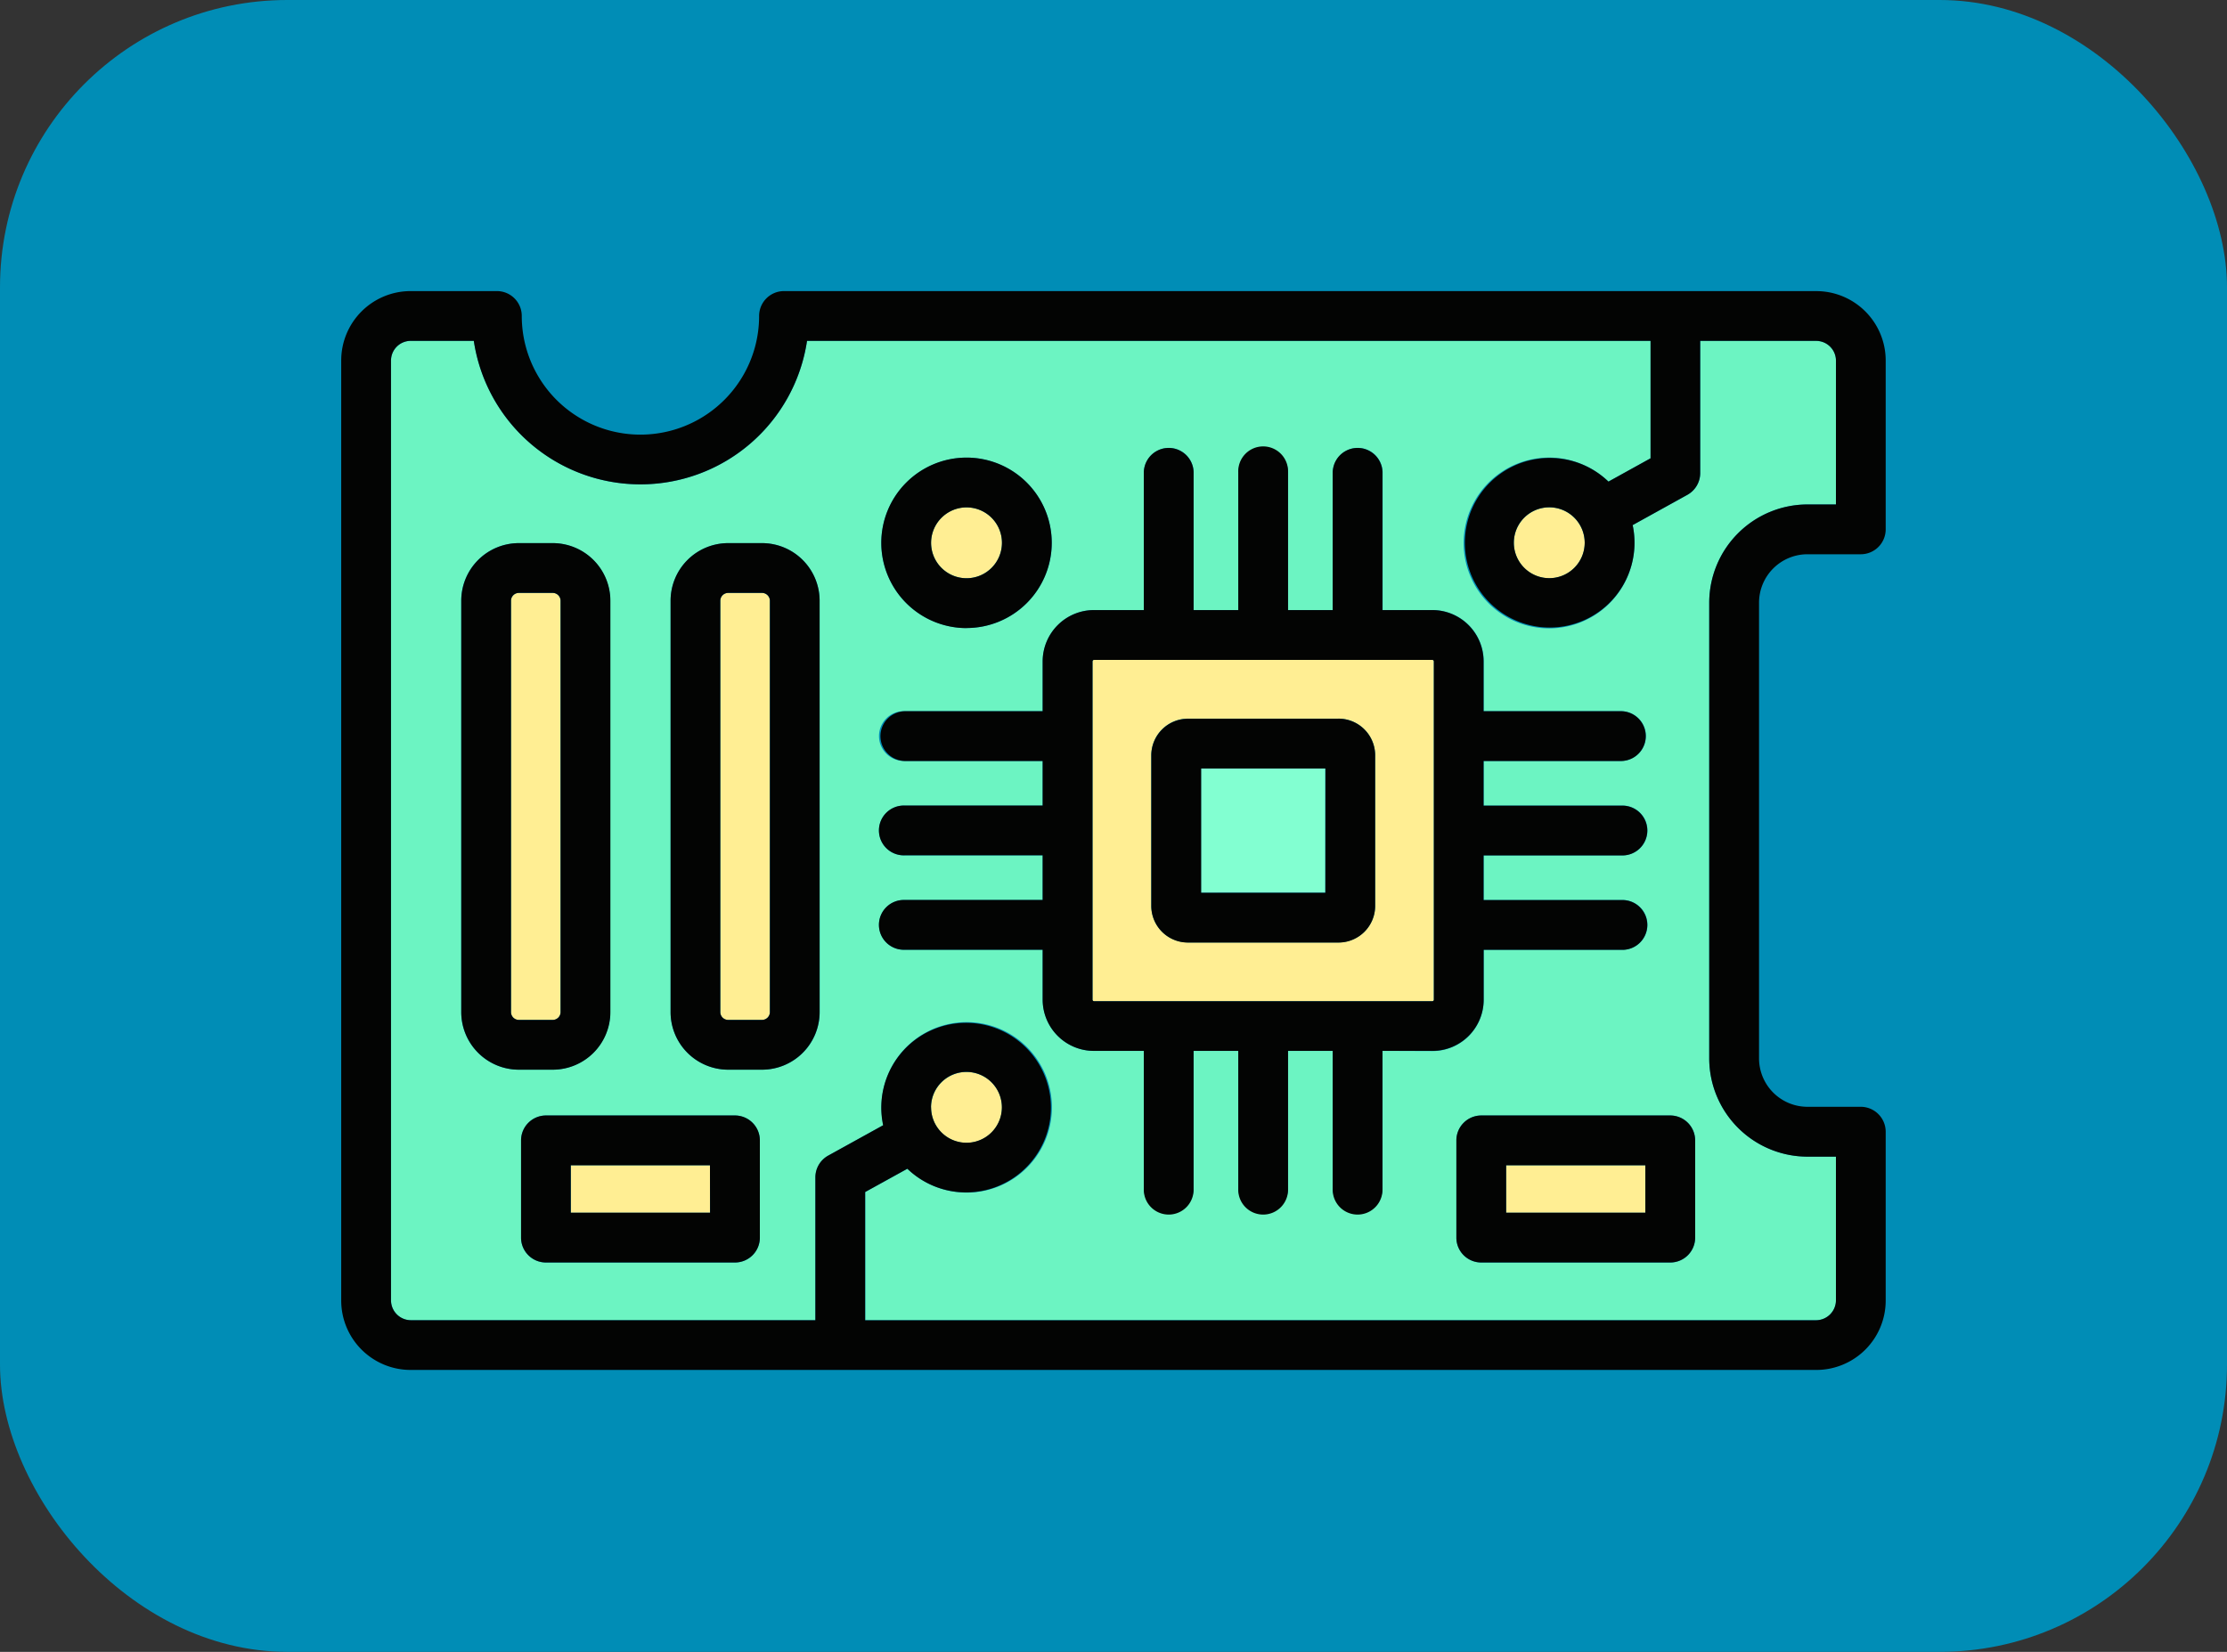 <svg xmlns="http://www.w3.org/2000/svg" width="93" height="69" viewBox="0 0 93 69">
  <rect x="0" y="0" width="93" height="69" fill="#333333" stroke="none"/>
  <g id="Grupo_1125668" data-name="Grupo 1125668" transform="translate(-820.051 -5304.841)">
    <rect id="Rectángulo_404438" data-name="Rectángulo 404438" width="93" height="69" rx="12" transform="translate(820.051 5304.841)" fill="#008db6"/>
    <g id="Grupo_1125658" data-name="Grupo 1125658" transform="translate(826.72 5234.113)">
      <path id="Trazado_986365" data-name="Trazado 986365" d="M78.029,136.334a1.038,1.038,0,0,1-1.04,1.04H69.1a1.038,1.038,0,0,1-1.04-1.04v-4.062a1.041,1.041,0,0,1,1.04-1.04H76.99a1.041,1.041,0,0,1,1.04,1.04Zm-13.053-7.8V134.3a1.04,1.04,0,0,1-2.079,0v-5.765H61.032V134.3a1.04,1.04,0,0,1-2.079,0v-5.765H57.088V134.3a1.04,1.04,0,0,1-2.079,0v-5.765H52.926a2.143,2.143,0,0,1-2.142-2.142v-2.083H45.019a1.04,1.04,0,1,1,0-2.079h5.765v-1.865H45.019a1.04,1.04,0,1,1,0-2.079h5.765v-1.865H45.019a1.04,1.04,0,1,1,0-2.079h5.765v-2.083a2.146,2.146,0,0,1,2.142-2.142h2.083v-5.765a1.04,1.04,0,0,1,2.079,0v5.765h1.865v-5.765a1.04,1.04,0,0,1,2.079,0v5.765H62.9v-5.765a1.04,1.04,0,0,1,2.079,0v5.765h2.083a2.143,2.143,0,0,1,2.138,2.142v2.083h5.765a1.04,1.04,0,0,1,0,2.079H69.2v1.865h5.765a1.04,1.04,0,1,1,0,2.079H69.2v1.865h5.765a1.04,1.04,0,1,1,0,2.079H69.2V126.4a2.14,2.14,0,0,1-2.138,2.142ZM47.6,103.752a3.559,3.559,0,1,1-3.557,3.561A3.566,3.566,0,0,1,47.6,103.752Zm-6.13,23.16a2.407,2.407,0,0,1-2.4,2.407H37.644a2.407,2.407,0,0,1-2.4-2.407V109.731a2.407,2.407,0,0,1,2.4-2.407h1.423a2.407,2.407,0,0,1,2.4,2.407Zm-2.5,9.422a1.038,1.038,0,0,1-1.04,1.04H30.039a1.038,1.038,0,0,1-1.04-1.04v-4.062a1.041,1.041,0,0,1,1.04-1.04h7.892a1.041,1.041,0,0,1,1.04,1.04ZM26.5,126.912V109.731a2.407,2.407,0,0,1,2.4-2.407h1.423a2.407,2.407,0,0,1,2.4,2.407v17.181a2.407,2.407,0,0,1-2.4,2.407H28.9A2.407,2.407,0,0,1,26.5,126.912ZM83.087,98.875H78.243v5.518a1.041,1.041,0,0,1-.531.91l-2.293,1.268a3.518,3.518,0,0,1,.077.741,3.567,3.567,0,1,1-1.087-2.558l1.758-.973V98.875H40.943a7.035,7.035,0,0,1-13.915,0H24.392a.823.823,0,0,0-.822.822v39.265a.832.832,0,0,0,.822.822h16.9v-5.968a1.039,1.039,0,0,1,.534-.907l2.3-1.272a3.509,3.509,0,0,1-.077-.741,3.56,3.56,0,1,1,1.087,2.558l-1.762.973v5.356H83.087a.836.836,0,0,0,.826-.822V132.95H82.718a4.108,4.108,0,0,1-4.1-4.1V109.808a4.108,4.108,0,0,1,4.1-4.1h1.194V99.7a.828.828,0,0,0-.826-.822Z" transform="translate(-13.909 -13.909)" fill="#6cf4c2"/>
      <path id="Trazado_986366" data-name="Trazado 986366" d="M260.642,211.622a1.531,1.531,0,0,1-1.53,1.53h-6.289a1.531,1.531,0,0,1-1.53-1.53v-6.289a1.533,1.533,0,0,1,1.53-1.53h6.289a1.533,1.533,0,0,1,1.53,1.53Zm2.392-10.273H248.9a.067.067,0,0,0-.063.063v14.133a.065.065,0,0,0,.063.063h14.133a.064.064,0,0,0,.059-.063V201.412A.067.067,0,0,0,263.034,201.349Z" transform="translate(-209.884 -103.057)" fill="#ffee93"/>
      <path id="Trazado_986367" data-name="Trazado 986367" d="M81.312,363.688h5.813v1.983H81.312Z" transform="translate(-64.142 -244.286)" fill="#ffee93"/>
      <path id="Trazado_986368" data-name="Trazado 986368" d="M283.7,236.214h5.19v5.19H283.7Z" transform="translate(-240.216 -133.388)" fill="#82ffd1"/>
      <path id="Trazado_986369" data-name="Trazado 986369" d="M64.164,197.342V180.161a.33.33,0,0,0-.324-.328H62.416a.33.33,0,0,0-.324.328v17.181a.328.328,0,0,0,.324.328h1.423A.328.328,0,0,0,64.164,197.342Z" transform="translate(-47.422 -84.339)" fill="#ffee93"/>
      <path id="Trazado_986370" data-name="Trazado 986370" d="M131.048,179.833h-1.423a.33.33,0,0,0-.324.328v17.181a.328.328,0,0,0,.324.328h1.423a.328.328,0,0,0,.324-.328V180.161A.33.33,0,0,0,131.048,179.833Z" transform="translate(-105.891 -84.339)" fill="#ffee93"/>
      <path id="Trazado_986371" data-name="Trazado 986371" d="M198.471,155.326a1.48,1.48,0,1,0-1.478-1.478A1.481,1.481,0,0,0,198.471,155.326Z" transform="translate(-164.78 -60.444)" fill="#ffee93"/>
      <path id="Trazado_986372" data-name="Trazado 986372" d="M381.67,363.688h5.813v1.983H381.67Z" transform="translate(-325.442 -244.286)" fill="#ffee93"/>
      <path id="Trazado_986373" data-name="Trazado 986373" d="M199.953,335.232a1.48,1.48,0,1,0-1.482,1.478A1.481,1.481,0,0,0,199.953,335.232Z" transform="translate(-164.78 -218.244)" fill="#ffee93"/>
      <path id="Trazado_986374" data-name="Trazado 986374" d="M384.137,153.848a1.48,1.48,0,1,0,1.478-1.482A1.48,1.48,0,0,0,384.137,153.848Z" transform="translate(-327.588 -60.444)" fill="#ffee93"/>
      <g id="Grupo_1125657" data-name="Grupo 1125657" transform="translate(7.582 82.887)">
        <path id="Trazado_986375" data-name="Trazado 986375" d="M373.576,351.762h-5.813v-1.983h5.813Zm1.04-4.062h-7.892a1.041,1.041,0,0,0-1.04,1.04V352.8a1.038,1.038,0,0,0,1.04,1.04h7.892a1.038,1.038,0,0,0,1.04-1.04V348.74A1.041,1.041,0,0,0,374.615,347.7Z" transform="translate(-319.117 -313.264)" fill="#030403"/>
        <path id="Trazado_986376" data-name="Trazado 986376" d="M184.563,138.457a1.48,1.48,0,1,1-1.478,1.482A1.484,1.484,0,0,1,184.563,138.457Zm0,5.039a3.559,3.559,0,1,0-3.557-3.557A3.562,3.562,0,0,0,184.563,143.5Z" transform="translate(-158.454 -129.422)" fill="#030403"/>
        <path id="Trazado_986377" data-name="Trazado 986377" d="M274.987,227.5H269.8v-5.19h5.19Zm.549-7.269h-6.289a1.533,1.533,0,0,0-1.53,1.53v6.289a1.531,1.531,0,0,0,1.53,1.53h6.289a1.531,1.531,0,0,0,1.53-1.53v-6.289A1.533,1.533,0,0,0,275.536,220.227Z" transform="translate(-233.89 -202.367)" fill="#030403"/>
        <path id="Trazado_986378" data-name="Trazado 986378" d="M203.66,156.11a.064.064,0,0,1-.059.063H189.468a.065.065,0,0,1-.063-.063V141.978a.067.067,0,0,1,.063-.063H203.6a.067.067,0,0,1,.059.063Zm2.079,0v-2.083H211.5a1.04,1.04,0,1,0,0-2.079h-5.765v-1.865H211.5a1.04,1.04,0,1,0,0-2.079h-5.765v-1.865H211.5a1.04,1.04,0,0,0,0-2.079h-5.765v-2.083a2.143,2.143,0,0,0-2.138-2.142h-2.083v-5.765a1.04,1.04,0,0,0-2.079,0v5.765h-1.865v-5.765a1.04,1.04,0,1,0-2.079,0v5.765h-1.865v-5.765a1.04,1.04,0,0,0-2.079,0v5.765h-2.083a2.146,2.146,0,0,0-2.142,2.142v2.083h-5.765a1.04,1.04,0,0,0,0,2.079h5.765V148h-5.765a1.04,1.04,0,1,0,0,2.079h5.765v1.865h-5.765a1.04,1.04,0,1,0,0,2.079h5.765v2.083a2.143,2.143,0,0,0,2.142,2.142h2.083v5.765a1.04,1.04,0,1,0,2.079,0v-5.765h1.865v5.765a1.04,1.04,0,1,0,2.079,0v-5.765h1.865v5.765a1.04,1.04,0,1,0,2.079,0v-5.765H203.6A2.14,2.14,0,0,0,205.739,156.11Z" transform="translate(-158.032 -126.51)" fill="#030403"/>
        <path id="Trazado_986379" data-name="Trazado 986379" d="M117.465,183.434a.328.328,0,0,1-.324.328h-1.423a.328.328,0,0,1-.324-.328V166.253a.33.33,0,0,1,.324-.328h1.423a.33.33,0,0,1,.324.328Zm-.324-19.588h-1.423a2.407,2.407,0,0,0-2.4,2.407v17.181a2.407,2.407,0,0,0,2.4,2.407h1.423a2.407,2.407,0,0,0,2.4-2.407V166.253A2.407,2.407,0,0,0,117.14,163.846Z" transform="translate(-99.565 -153.318)" fill="#030403"/>
        <path id="Trazado_986380" data-name="Trazado 986380" d="M59.509,93.4a1.48,1.48,0,1,1-1.482-1.482A1.481,1.481,0,0,1,59.509,93.4Zm-27.3,23.584a1.48,1.48,0,1,1,1.478,1.478A1.48,1.48,0,0,1,32.213,116.988ZM70,91.8H68.809a4.108,4.108,0,0,0-4.1,4.1v19.043a4.108,4.108,0,0,0,4.1,4.1H70v6.012a.836.836,0,0,1-.826.822H29.459v-5.356l1.762-.973a3.542,3.542,0,1,0-1.01-1.817L27.915,119a1.039,1.039,0,0,0-.534.907v5.968h-16.9a.832.832,0,0,1-.822-.822V85.788a.823.823,0,0,1,.822-.822h2.636a7.035,7.035,0,0,0,13.915,0H62.259v4.906l-1.758.973a3.542,3.542,0,1,0,1.01,1.817L63.8,91.395a1.041,1.041,0,0,0,.531-.91V84.966h4.844a.828.828,0,0,1,.826.822Zm-.826-8.913H26.072a1.038,1.038,0,0,0-1.04,1.04,4.956,4.956,0,1,1-9.912,0,1.038,1.038,0,0,0-1.04-1.04h-3.6a2.9,2.9,0,0,0-2.9,2.9v39.265a2.9,2.9,0,0,0,2.9,2.9H69.178a2.9,2.9,0,0,0,2.9-2.9V118a1.044,1.044,0,0,0-1.043-1.04H68.809a2.023,2.023,0,0,1-2.02-2.02V95.9a2.023,2.023,0,0,1,2.02-2.02h2.226a1.041,1.041,0,0,0,1.043-1.04V85.788a2.9,2.9,0,0,0-2.9-2.9Z" transform="translate(-7.582 -82.887)" fill="#030403"/>
        <path id="Trazado_986381" data-name="Trazado 986381" d="M48.183,183.434V166.253a.33.33,0,0,1,.324-.328H49.93a.33.33,0,0,1,.324.328v17.181a.328.328,0,0,1-.324.328H48.508A.328.328,0,0,1,48.183,183.434Zm4.151,0V166.253a2.407,2.407,0,0,0-2.4-2.407H48.507a2.407,2.407,0,0,0-2.4,2.407v17.181a2.407,2.407,0,0,0,2.4,2.407H49.93A2.407,2.407,0,0,0,52.334,183.434Z" transform="translate(-41.095 -153.318)" fill="#030403"/>
        <path id="Trazado_986382" data-name="Trazado 986382" d="M73.217,351.762H67.4v-1.983h5.813Zm1.04-4.062H66.365a1.041,1.041,0,0,0-1.04,1.04V352.8a1.038,1.038,0,0,0,1.04,1.04h7.892a1.038,1.038,0,0,0,1.04-1.04V348.74A1.041,1.041,0,0,0,74.257,347.7Z" transform="translate(-57.816 -313.264)" fill="#030403"/>
      </g>
    </g>
  </g>
</svg>
